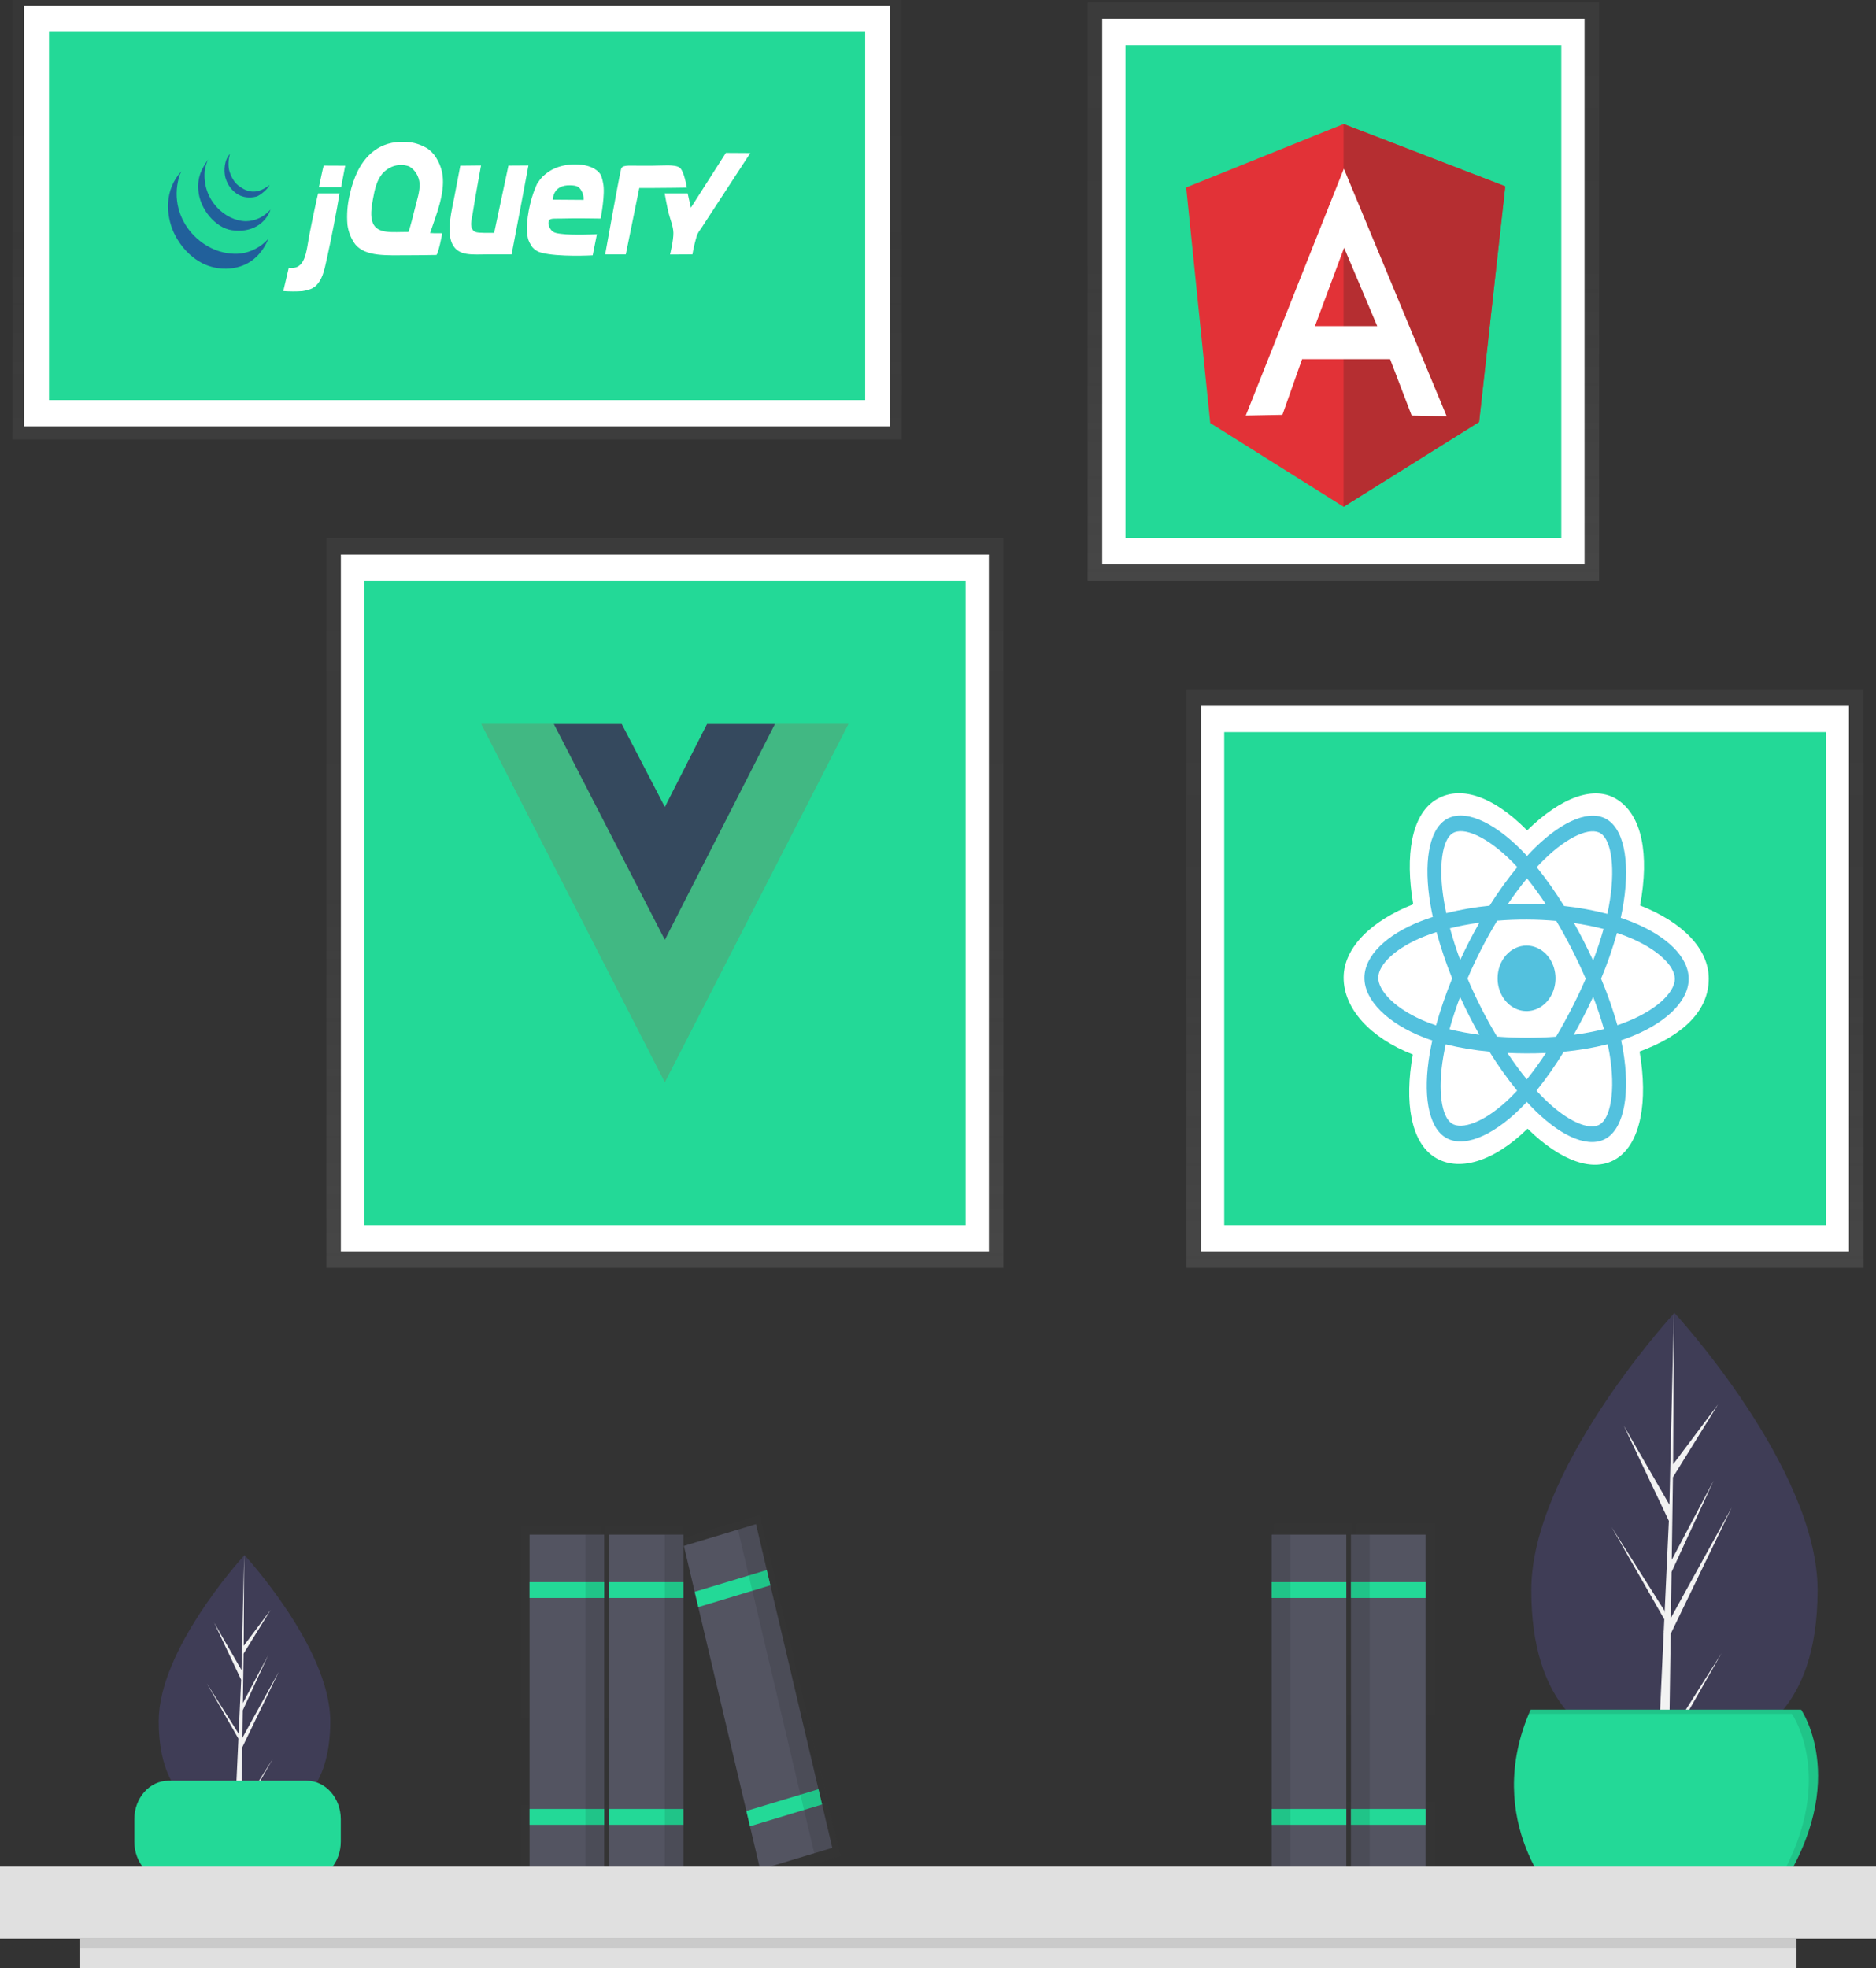 <svg width="512" height="537" viewBox="0 0 512 537" fill="none" xmlns="http://www.w3.org/2000/svg">
<rect x="0" y="0" width="512" height="537" fill="#333333" stroke="none"/>
<g id="undraw_javascript_frameworks_-8-qpc 1" clip-path="url(#clip0_2_2)">
<path id="Vector" d="M496.059 433.857C496.059 467.136 478.566 478.757 456.989 478.757C456.487 478.757 455.987 478.75 455.49 478.735C454.491 478.711 453.5 478.661 452.522 478.582C433.047 477.025 417.916 464.805 417.916 433.857C417.916 401.832 454.097 361.419 456.826 358.419L456.831 358.416C456.935 358.299 456.989 358.241 456.989 358.241C456.989 358.241 496.059 400.576 496.059 433.857Z" fill="#3F3D56"/>
<path id="Vector_2" d="M455.563 473.665L469.855 451.083L455.528 476.143L455.49 478.735C454.491 478.711 453.499 478.661 452.522 478.582L454.062 445.288L454.051 445.03L454.078 444.981L454.222 441.836L439.86 416.711L454.265 439.477L454.301 440.144L455.465 414.988L443.17 389.028L455.615 410.569L456.826 358.419L456.831 358.241V358.416L456.63 399.541L468.869 383.236L456.579 403.082L456.256 425.605L467.685 403.991L456.207 428.922L456.028 441.443L472.619 411.355L455.965 445.813L455.563 473.665Z" fill="#F2F2F2"/>
<g id="Tree">
<path id="Vector_3" d="M90.14 469.632C90.14 489.572 79.658 496.535 66.729 496.535C66.428 496.535 66.129 496.531 65.831 496.522C65.232 496.508 64.638 496.478 64.053 496.43C52.383 495.497 43.317 488.175 43.317 469.632C43.317 450.442 64.996 426.227 66.632 424.429L66.635 424.427C66.697 424.357 66.729 424.322 66.729 424.322C66.729 424.322 90.14 449.689 90.14 469.632Z" fill="#3F3D56"/>
<path id="Vector_4" d="M65.875 493.484L74.438 479.953L65.854 494.969L65.831 496.522C65.232 496.508 64.638 496.478 64.053 496.43L64.975 476.481L64.969 476.326L64.985 476.297L65.071 474.412L56.465 459.358L65.097 472.999L65.118 473.398L65.816 458.325L58.449 442.77L65.906 455.677L66.632 424.429L66.635 424.322V424.427L66.514 449.069L73.848 439.3L66.483 451.191L66.29 464.687L73.138 451.736L66.26 466.674L66.153 474.177L76.095 456.148L66.116 476.795L65.875 493.484Z" fill="#F2F2F2"/>
</g>
<path id="Vector_5" d="M273.844 146.841H89.062V345.957H273.844V146.841Z" fill="url(#paint0_linear_2_2)"/>
<path id="Vector_6" d="M269.878 151.326H93.028V341.472H269.878V151.326Z" fill="white"/>
<path id="Vector_7" d="M263.534 158.501H99.372V334.297H263.534V158.501Z" fill="#23D997"/>
<g id="View">
<path id="Vector_8" d="M211.5 197.55H231.532L181.453 295.249L131.375 197.55H169.685L181.453 220.204L192.971 197.55H211.5Z" fill="#41B883"/>
<path id="Vector_9" d="M131.375 197.55L181.453 295.249L231.532 197.55H211.5L181.453 256.169L151.156 197.55H131.375Z" fill="#41B883"/>
<path id="Vector_10" d="M151.156 197.55L181.453 256.452L211.5 197.55H192.971L181.453 220.204L169.685 197.55H151.156Z" fill="#35495E"/>
</g>
<g id="Group" opacity="0.5">
<path id="Vector_11" d="M246.087 0H3.413V119.934H246.087V0Z" fill="url(#paint1_linear_2_2)"/>
</g>
<path id="Vector_12" d="M242.915 1.541H6.585V116.346H242.915V1.541Z" fill="white"/>
<path id="Vector_13" d="M236.124 8.716H13.375V109.171H236.124V8.716Z" fill="#23D997"/>
<g id="jQuery">
<path id="Vector_14" d="M198.105 41.711L204.778 41.753C204.778 41.753 192.372 60.765 191.359 62.314C190.939 62.835 190.576 63.41 190.277 64.028C189.729 65.785 189.295 67.585 188.978 69.413L182.873 69.448C182.873 69.448 183.823 65.592 183.784 63.538C183.749 61.744 182.939 59.953 182.485 58.153C182.026 56.332 181.403 52.768 181.403 52.768H187.68L188.545 56.684L198.105 41.711" fill="white"/>
<path id="Vector_15" d="M185.47 45.721C186.701 46.56 187.457 51.192 187.457 51.192C187.457 51.192 181.014 51.299 177.507 51.299H174.477L170.797 69.413H165.17C165.17 69.413 168.672 49.728 169.499 46.159C169.767 45.003 171.334 45.202 173.981 45.202H178.208C180.938 45.202 184.128 44.807 185.47 45.721M159.272 54.543C159.34 53.653 159.129 52.765 158.677 52.033C158.019 50.886 157.411 50.619 155.68 50.557C150.79 50.384 150.885 54.481 150.885 54.481L159.272 54.543ZM164.575 49.85C165.291 52.773 163.926 59.641 163.926 59.641C163.926 59.641 156.794 59.507 152.887 59.641C151.673 59.683 150.219 59.492 149.857 60.131C149.349 61.027 150.043 62.405 150.632 62.988C151.31 63.658 152.63 63.734 153.104 63.803C156.275 64.258 162.91 63.92 162.91 63.92L161.761 69.677C161.761 69.677 152.383 70.209 147.693 68.943C146.79 68.724 145.963 68.214 145.312 67.474C145.152 67.279 145.013 67.012 144.862 66.782C144.609 66.388 144.397 65.963 144.23 65.516C143.158 62.287 144.355 56.102 145.529 52.787C145.665 52.404 145.836 51.916 146.016 51.502C146.241 50.986 146.431 50.403 146.611 50.095C146.732 49.882 146.881 49.745 147.007 49.544C147.153 49.311 147.31 49.086 147.476 48.871C147.931 48.319 148.44 47.827 148.992 47.403C150.946 45.748 154.482 44.463 158.731 44.955C160.331 45.141 162.747 45.787 163.926 47.647C164.233 48.343 164.452 49.085 164.575 49.85V49.85ZM138.765 45.179L144.221 45.143C144.221 45.143 141.18 61.458 139.631 69.413H133.354C128.967 69.413 125.06 70.028 123.398 66.475C121.785 63.027 123.324 57.355 124.047 53.502C124.558 50.775 125.634 45.201 125.634 45.201L131.287 45.143C131.287 45.143 129.69 53.82 129.025 58.153C128.787 59.705 128.296 61.166 128.809 62.314C129.296 63.406 129.978 63.484 132.055 63.538C132.713 63.556 134.869 63.538 134.869 63.538L138.765 45.179M113.225 56.929C113.797 54.633 114.63 52.144 114.524 50.075C114.436 49.096 114.133 48.157 113.641 47.344C113.15 46.532 112.486 45.871 111.71 45.424C110.444 44.948 109.085 44.879 107.786 45.225C106.487 45.571 105.298 46.318 104.351 47.383C102.817 49.263 102.297 51.459 101.754 54.482C101.35 56.726 101.018 59.095 101.754 60.846C103.057 63.94 107.12 63.264 111.494 63.294C112.143 61.326 112.68 59.115 113.225 56.929V56.929ZM120.801 47.872C121.424 52.998 119.033 58.655 117.385 63.575C119.065 63.746 120.537 63.548 120.643 63.69C120.753 63.874 119.517 69.562 119.086 69.577C117.753 69.616 113.336 69.658 111.494 69.658C105.483 69.658 99.86 70.101 96.993 66.721C95.837 65.192 95.086 63.325 94.828 61.335C94.59 58.54 94.811 55.718 95.478 53.013C95.941 50.79 96.669 48.649 97.642 46.648C100.168 41.662 104.561 37.961 111.927 38.815C113.593 39.052 115.207 39.633 116.688 40.529C116.777 40.588 117.087 40.867 117.158 40.916C118.89 42.162 120.467 45.136 120.801 47.872H120.801ZM94.207 45.209C93.844 47.081 93.48 49.204 93.097 51.054H87.037C87.506 49.003 87.865 46.964 88.335 45.18C90.275 45.18 92.078 45.209 94.207 45.209M86.82 52.768H92.664C91.9 57.551 90.387 65.266 89.201 70.637C88.459 73.998 87.963 76.451 85.954 78.225C85.775 78.384 85.671 78.309 85.521 78.47C85.151 78.869 83.439 79.332 82.492 79.449C80.767 79.559 79.038 79.552 77.314 79.43C77.81 77.381 78.371 74.921 78.812 73.085C83.429 73.717 83.546 68.781 84.439 64.028C84.957 61.281 86.524 53.869 86.82 52.768" fill="white"/>
<path id="Vector_16" d="M73.184 65.252L73.059 65.619C70.925 70.319 67.144 73.202 61.75 73.329C59.518 73.364 57.306 72.863 55.257 71.861C51.925 70.125 49.188 67.202 47.466 63.538C45.234 58.65 44.831 51.85 49.472 46.771C49.544 46.771 48.909 47.872 48.981 47.872L48.853 48.342C45.509 60.182 55.811 70.329 65.826 69.168C68.583 68.775 71.159 67.404 73.184 65.252" fill="#21609B"/>
<path id="Vector_17" d="M67.124 60.356C69.644 60.334 72.054 59.191 73.834 57.174C72.47 61.088 68.522 63.604 63.229 62.804C58.796 62.133 54.573 57.089 54.138 52.034C53.82 48.355 54.954 46.159 56.822 43.496C56.333 44.47 56.01 45.539 55.87 46.648C55.16 54.606 61.491 60.314 67.124 60.356" fill="#21609B"/>
<path id="Vector_18" d="M73.581 50.472C73.189 51.488 70.934 53.407 69.938 53.647C65.995 54.597 63.469 52.482 62.146 50.075C61.901 49.564 61.692 49.032 61.521 48.484C61.008 46.511 61.244 43.527 62.774 41.983C62.341 43.356 62.242 44.836 62.489 46.267C62.721 47.18 63.072 48.049 63.532 48.844C64.122 49.865 64.944 50.687 65.912 51.224C66.29 51.487 66.691 51.704 67.109 51.872C68.103 52.203 70.2 53.074 73.581 50.472" fill="#21609B"/>
</g>
<path id="Vector_19" d="M436.42 0.644H296.842V158.501H436.42V0.644Z" fill="url(#paint2_linear_2_2)"/>
<path id="Vector_20" d="M432.454 5.129H300.808V154.017H432.454V5.129Z" fill="white"/>
<path id="Vector_21" d="M426.11 12.304H307.152V146.841H426.11V12.304Z" fill="#23D997"/>
<g id="Angular-Icon">
<path id="Vector_22" d="M323.733 51.142L366.696 33.83L410.817 50.835L403.673 115.121L366.696 138.282L330.298 115.429L323.733 51.142Z" fill="#E23237"/>
<path id="Vector_23" d="M410.817 50.835L366.696 33.83V138.282L403.673 115.16L410.817 50.835V50.835Z" fill="#B52E31"/>
<path id="Vector_24" d="M366.764 46.026L339.993 113.39L349.994 113.198L355.369 98.001H379.385L385.27 113.39L394.828 113.583L366.764 46.026V46.026ZM366.833 67.609L375.881 88.999H358.872L366.833 67.609V67.609Z" fill="white"/>
</g>
<path id="Vector_25" d="M508.587 188.1H323.806V345.957H508.587V188.1Z" fill="url(#paint3_linear_2_2)"/>
<path id="Vector_26" d="M504.622 192.584H327.771V341.472H504.622V192.584Z" fill="white"/>
<path id="Vector_27" d="M498.278 199.76H334.116V334.297H498.278V199.76Z" fill="#23D997"/>
<g id="React-Icon">
<path id="Vector_28" d="M366.702 266.726C366.678 275.238 374.005 283.209 385.577 287.729C383.227 300.893 385.096 311.516 391.427 315.676C397.934 319.951 407.655 317.043 416.898 307.962C425.86 316.74 434.931 320.214 441.28 316.088C447.805 311.847 449.817 300.517 447.478 286.925C459.557 282.457 466.326 275.706 466.35 267.083C466.373 258.769 459.031 251.55 447.615 247.06C450.214 232.924 448.074 222.557 441.481 218.226C435.124 214.05 425.927 217.637 416.785 226.579C407.325 217.02 398.237 214.079 391.627 218.375C385.254 222.518 383.408 233.321 385.692 246.745C374.485 251.119 366.725 258.446 366.702 266.726Z" fill="white"/>
<path id="Vector_29" d="M445.182 251.47C444.241 251.101 443.292 250.759 442.336 250.445C442.496 249.716 442.645 248.984 442.782 248.249C444.972 236.417 443.588 226.875 438.782 223.718C434.174 220.69 426.615 223.803 418.969 231.281C418.215 232.019 417.479 232.779 416.759 233.56C416.28 233.037 415.793 232.525 415.297 232.023C407.328 223.969 399.327 220.559 394.508 223.69C389.887 226.694 388.496 235.655 390.406 246.882C390.596 247.994 390.811 249.099 391.051 250.199C389.917 250.559 388.821 250.943 387.772 251.353C378.393 255.013 372.393 260.782 372.376 266.787C372.359 272.99 378.765 279.235 388.513 283.042C389.304 283.349 390.101 283.634 390.904 283.897C390.64 285.079 390.405 286.269 390.199 287.467C388.317 298.486 389.738 307.245 394.33 310.262C399.072 313.378 407.055 310.221 414.842 302.573C415.457 301.968 416.074 301.329 416.694 300.654C417.468 301.505 418.263 302.331 419.079 303.131C426.58 310.478 434 313.46 438.604 310.468C443.36 307.377 444.928 297.978 442.957 286.529C442.807 285.655 442.632 284.763 442.434 283.852C442.995 283.667 443.544 283.475 444.081 283.277C454.237 279.512 460.855 273.39 460.873 267.104C460.889 261.077 454.729 255.225 445.182 251.47H445.182Z" fill="#53C1DE"/>
<g id="Group 1">
<path id="Vector_30" d="M442.904 279.214C442.419 279.394 441.922 279.567 441.416 279.735C440.19 275.394 438.705 271.152 436.97 267.04C438.662 262.994 440.112 258.825 441.312 254.56C442.216 254.86 443.094 255.176 443.94 255.509C452.121 258.726 457.102 263.458 457.092 267.09C457.082 270.959 451.672 275.963 442.904 279.214H442.904ZM439.246 287.347C440.118 292.409 440.231 296.984 439.635 300.558C439.099 303.769 438.033 305.907 436.72 306.761C433.926 308.576 427.968 306.182 421.554 299.899C420.818 299.179 420.079 298.412 419.335 297.597C422.026 294.248 424.514 290.698 426.783 286.97C430.817 286.6 434.823 285.916 438.774 284.924C438.952 285.748 439.109 286.556 439.246 287.347V287.347ZM402.436 306.323C399.709 307.401 397.538 307.425 396.229 306.565C393.443 304.734 392.302 297.7 393.911 288.278C394.102 287.164 394.321 286.058 394.567 284.957C398.496 285.926 402.478 286.593 406.487 286.952C408.801 290.683 411.328 294.238 414.054 297.594C413.503 298.193 412.939 298.776 412.363 299.344C408.92 302.727 405.472 305.122 402.437 306.323H402.436ZM389.747 279.001C385.437 277.317 381.879 275.137 379.443 272.762C377.254 270.628 376.152 268.514 376.157 266.801C376.167 263.157 380.984 258.525 389.006 255.394C390.013 255.003 391.029 254.646 392.055 254.321C393.232 258.642 394.662 262.87 396.333 266.977C394.617 271.131 393.147 275.409 391.93 279.782C391.197 279.542 390.469 279.281 389.747 279.001ZM394.119 246.074C392.482 236.455 393.607 229.207 396.392 227.398C399.358 225.47 405.897 228.257 412.777 235.211C413.217 235.655 413.659 236.121 414.101 236.602C411.376 239.917 408.848 243.433 406.533 247.126C402.56 247.515 398.614 248.194 394.718 249.16C394.496 248.137 394.296 247.108 394.119 246.074V246.074ZM432.262 256.871C431.402 255.178 430.509 253.506 429.585 251.856C432.408 252.269 435.111 252.815 437.65 253.48C436.826 256.402 435.873 259.275 434.793 262.088C433.98 260.33 433.137 258.591 432.262 256.871ZM416.743 239.667C418.577 241.943 420.309 244.322 421.931 246.796C418.447 246.597 414.96 246.584 411.471 246.756C413.198 244.198 414.966 241.822 416.743 239.667ZM401.028 256.788C400.155 258.488 399.318 260.211 398.516 261.955C397.423 258.998 396.489 256.091 395.728 253.285C398.255 252.655 400.949 252.142 403.755 251.756C402.811 253.409 401.902 255.086 401.028 256.788ZM403.75 282.349C401.012 282.003 398.291 281.498 395.599 280.837C396.388 277.986 397.359 275.024 398.492 272.011C399.287 273.762 400.119 275.492 400.986 277.199C401.871 278.94 402.793 280.657 403.75 282.349V282.349ZM416.694 294.527C414.909 292.334 413.128 289.909 411.39 287.301C413.084 287.383 414.81 287.427 416.567 287.433C418.371 287.44 420.152 287.401 421.91 287.318C420.281 289.82 418.541 292.226 416.694 294.527V294.527ZM434.802 271.987C435.918 274.866 436.902 277.808 437.749 280.802C435.022 281.485 432.265 282.006 429.489 282.364C430.429 280.69 431.34 278.996 432.22 277.281C433.115 275.538 433.976 273.774 434.802 271.987V271.987ZM428.951 275.133C427.603 277.762 426.181 280.34 424.684 282.865C422.058 283.068 419.344 283.168 416.579 283.158C413.825 283.148 411.147 283.041 408.568 282.843C407.047 280.314 405.613 277.722 404.264 275.069C402.923 272.431 401.672 269.738 400.511 266.991C401.684 264.253 402.946 261.568 404.298 258.936V258.936C405.649 256.305 407.086 253.735 408.61 251.226C411.243 251.01 413.942 250.902 416.67 250.912C419.41 250.922 422.111 251.05 424.742 251.286C426.236 253.801 427.65 256.372 428.984 259.001C430.325 261.635 431.589 264.317 432.777 267.045C431.587 269.792 430.312 272.488 428.952 275.133H428.951ZM436.884 227.415C439.841 229.359 440.972 237.157 439.082 247.373C438.958 248.038 438.823 248.701 438.678 249.361C434.783 248.348 430.832 247.627 426.852 247.204C424.581 243.49 422.092 239.954 419.401 236.619C420.065 235.899 420.746 235.197 421.442 234.515C427.993 228.108 434.106 225.59 436.884 227.415V227.415Z" fill="white"/>
</g>
<path id="Vector_31" d="M416.649 258.008C418.212 258.014 419.739 258.543 421.036 259.53C422.333 260.517 423.342 261.916 423.935 263.552C424.529 265.187 424.68 266.984 424.371 268.717C424.061 270.45 423.304 272.04 422.195 273.286C421.086 274.532 419.676 275.378 418.142 275.717C416.608 276.057 415.019 275.874 413.577 275.192C412.135 274.511 410.904 273.361 410.04 271.888C409.176 270.415 408.717 268.685 408.722 266.917C408.725 265.744 408.933 264.582 409.333 263.499C409.733 262.416 410.318 261.433 411.054 260.606C411.79 259.779 412.663 259.124 413.623 258.678C414.583 258.232 415.612 258.005 416.649 258.008" fill="#53C1DE"/>
</g>
<g id="Group_2" opacity="0.7">
<g id="Group_3" opacity="0.1">
<path id="Vector_32" d="M391.801 415.655V429.298V433.847V494.484V499.032V511.917H375.715H370.354V499.032V494.484V433.847V429.298V415.655H375.715H391.801Z" fill="url(#paint4_linear_2_2)"/>
</g>
<g id="Group_4" opacity="0.1">
<path id="Vector_33" d="M369.014 415.655V429.298V433.847V494.484V499.032V511.917H352.929H347.567V499.032V494.484V433.847V429.298V415.655H352.929H369.014Z" fill="url(#paint5_linear_2_2)"/>
</g>
</g>
<path id="Vector_34" d="M83.712 485.887H45.96C40.824 485.887 36.661 490.595 36.661 496.404V502.489C36.661 508.297 40.824 513.006 45.96 513.006H83.712C88.848 513.006 93.011 508.297 93.011 502.489V496.404C93.011 490.595 88.848 485.887 83.712 485.887Z" fill="#23D997"/>
<g id="Group_5" opacity="0.7">
<g id="Group_6" opacity="0.1">
<path id="Vector_35" d="M142.335 416.391V430.034V434.582V495.219V499.768V512.653H158.42H163.782V499.768V495.219V434.582V430.034V416.391H158.42H142.335Z" fill="url(#paint6_linear_2_2)"/>
</g>
<g id="Group_7" opacity="0.1">
<path id="Vector_36" d="M165.123 416.391V430.034V434.582V495.219V499.768V512.653H181.207H186.569V499.768V495.219V434.582V430.034V416.391H181.207H165.123Z" fill="url(#paint7_linear_2_2)"/>
</g>
<g id="Group_8" opacity="0.1">
<path id="Vector_37" d="M229.343 506.386L211.554 430.952L210.517 426.558L207.408 413.375L186.686 419.626L189.795 432.809L190.621 436.308L204.649 495.792L205.685 500.186L208.621 512.636L229.343 506.386Z" fill="url(#paint8_linear_2_2)"/>
</g>
</g>
<path id="Vector_38" d="M164.895 418.743H144.531V510.148H164.895V418.743Z" fill="#535461"/>
<path id="Vector_39" d="M164.895 431.698H144.531V436.017H164.895V431.698Z" fill="#23D997"/>
<path id="Vector_40" d="M164.895 493.595H144.531V497.913H164.895V493.595Z" fill="#23D997"/>
<path id="Vector_41" opacity="0.1" d="M164.895 418.743H159.804V510.148H164.895V418.743Z" fill="black"/>
<path id="Vector_42" d="M186.532 418.743H166.168V510.148H186.532V418.743Z" fill="#535461"/>
<path id="Vector_43" d="M186.532 431.698H166.168V436.017H186.532V431.698Z" fill="#23D997"/>
<path id="Vector_44" d="M186.532 493.595H166.168V497.913H186.532V493.595Z" fill="#23D997"/>
<path id="Vector_45" opacity="0.1" d="M186.532 418.743H181.441V510.148H186.532V418.743Z" fill="black"/>
<g id="Book">
<path id="Vector_46" d="M206.32 415.88L186.644 421.815L207.472 510.133L227.148 504.197L206.32 415.88Z" fill="#535461"/>
<path id="Vector_47" d="M209.272 428.397L189.596 434.333L190.58 438.505L210.256 432.57L209.272 428.397Z" fill="#23D997"/>
<path id="Vector_48" d="M223.376 488.203L203.7 494.138L204.684 498.311L224.36 492.375L223.376 488.203Z" fill="#23D997"/>
<path id="Vector_49" opacity="0.1" d="M206.32 415.88L201.401 417.364L222.229 505.681L227.148 504.197L206.32 415.88Z" fill="black"/>
</g>
<path id="Vector_50" d="M368.706 510.148H389.07V418.743H368.706V510.148Z" fill="#535461"/>
<path id="Vector_51" d="M368.706 436.017H389.07V431.698H368.706V436.017Z" fill="#23D997"/>
<path id="Vector_52" d="M368.706 497.913H389.07V493.595H368.706V497.913Z" fill="#23D997"/>
<path id="Vector_53" opacity="0.1" d="M368.706 510.148H373.797V418.743H368.706V510.148Z" fill="black"/>
<path id="Vector_54" d="M347.069 510.148H367.433V418.743H347.069V510.148Z" fill="#535461"/>
<path id="Vector_55" d="M347.069 436.017H367.433V431.698H347.069V436.017Z" fill="#23D997"/>
<path id="Vector_56" d="M347.069 497.913H367.433V493.595H347.069V497.913Z" fill="#23D997"/>
<path id="Vector_57" opacity="0.1" d="M347.069 510.148H352.16V418.743H347.069V510.148Z" fill="black"/>
<path id="Vector_58" d="M417.733 466.5H491.564C491.564 466.5 506.13 487.518 483.528 518.76H425.266C425.266 518.76 404.172 497.174 417.733 466.5Z" fill="#23D997"/>
<g id="Group_9" opacity="0.1">
<path id="Vector_59" d="M491.564 466.5H417.733C417.564 466.881 417.406 467.259 417.248 467.637H489.053C489.053 467.637 503.261 488.146 481.822 518.76H483.528C506.13 487.518 491.564 466.5 491.564 466.5Z" fill="black"/>
</g>
<path id="Vector_60" d="M512 509.341H0V528.97H512V509.341Z" fill="#E0E0E0"/>
<path id="Vector_61" d="M490.305 528.97H21.695V537H490.305V528.97Z" fill="#E0E0E0"/>
<path id="Vector_62" opacity="0.1" d="M490.305 528.97H21.695V531.647H490.305V528.97Z" fill="black"/>
</g>
<defs>
<linearGradient id="paint0_linear_2_2" x1="181.453" y1="345.957" x2="181.453" y2="146.841" gradientUnits="userSpaceOnUse">
<stop stop-color="#808080" stop-opacity="0.25"/>
<stop offset="0.535" stop-color="#808080" stop-opacity="0.12"/>
<stop offset="1" stop-color="#808080" stop-opacity="0.1"/>
</linearGradient>
<linearGradient id="paint1_linear_2_2" x1="124.75" y1="119.934" x2="124.75" y2="0" gradientUnits="userSpaceOnUse">
<stop stop-color="#808080" stop-opacity="0.25"/>
<stop offset="0.535" stop-color="#808080" stop-opacity="0.12"/>
<stop offset="1" stop-color="#808080" stop-opacity="0.1"/>
</linearGradient>
<linearGradient id="paint2_linear_2_2" x1="366.631" y1="158.501" x2="366.631" y2="0.644" gradientUnits="userSpaceOnUse">
<stop stop-color="#808080" stop-opacity="0.25"/>
<stop offset="0.535" stop-color="#808080" stop-opacity="0.12"/>
<stop offset="1" stop-color="#808080" stop-opacity="0.1"/>
</linearGradient>
<linearGradient id="paint3_linear_2_2" x1="416.197" y1="345.957" x2="416.197" y2="188.1" gradientUnits="userSpaceOnUse">
<stop stop-color="#808080" stop-opacity="0.25"/>
<stop offset="0.535" stop-color="#808080" stop-opacity="0.12"/>
<stop offset="1" stop-color="#808080" stop-opacity="0.1"/>
</linearGradient>
<linearGradient id="paint4_linear_2_2" x1="381.077" y1="511.917" x2="381.077" y2="415.655" gradientUnits="userSpaceOnUse">
<stop stop-color="#808080" stop-opacity="0.25"/>
<stop offset="0.535" stop-color="#808080" stop-opacity="0.12"/>
<stop offset="1" stop-color="#808080" stop-opacity="0.1"/>
</linearGradient>
<linearGradient id="paint5_linear_2_2" x1="358.291" y1="511.917" x2="358.291" y2="415.655" gradientUnits="userSpaceOnUse">
<stop stop-color="#808080" stop-opacity="0.25"/>
<stop offset="0.535" stop-color="#808080" stop-opacity="0.12"/>
<stop offset="1" stop-color="#808080" stop-opacity="0.1"/>
</linearGradient>
<linearGradient id="paint6_linear_2_2" x1="153.059" y1="512.653" x2="153.059" y2="416.391" gradientUnits="userSpaceOnUse">
<stop stop-color="#808080" stop-opacity="0.25"/>
<stop offset="0.535" stop-color="#808080" stop-opacity="0.12"/>
<stop offset="1" stop-color="#808080" stop-opacity="0.1"/>
</linearGradient>
<linearGradient id="paint7_linear_2_2" x1="175.845" y1="512.653" x2="175.845" y2="416.391" gradientUnits="userSpaceOnUse">
<stop stop-color="#808080" stop-opacity="0.25"/>
<stop offset="0.535" stop-color="#808080" stop-opacity="0.12"/>
<stop offset="1" stop-color="#808080" stop-opacity="0.1"/>
</linearGradient>
<linearGradient id="paint8_linear_2_2" x1="208.015" y1="512.636" x2="208.015" y2="413.375" gradientUnits="userSpaceOnUse">
<stop stop-color="#808080" stop-opacity="0.25"/>
<stop offset="0.535" stop-color="#808080" stop-opacity="0.12"/>
<stop offset="1" stop-color="#808080" stop-opacity="0.1"/>
</linearGradient>
<clipPath id="clip0_2_2">
<rect width="512" height="537" fill="white"/>
</clipPath>
</defs>
</svg>

